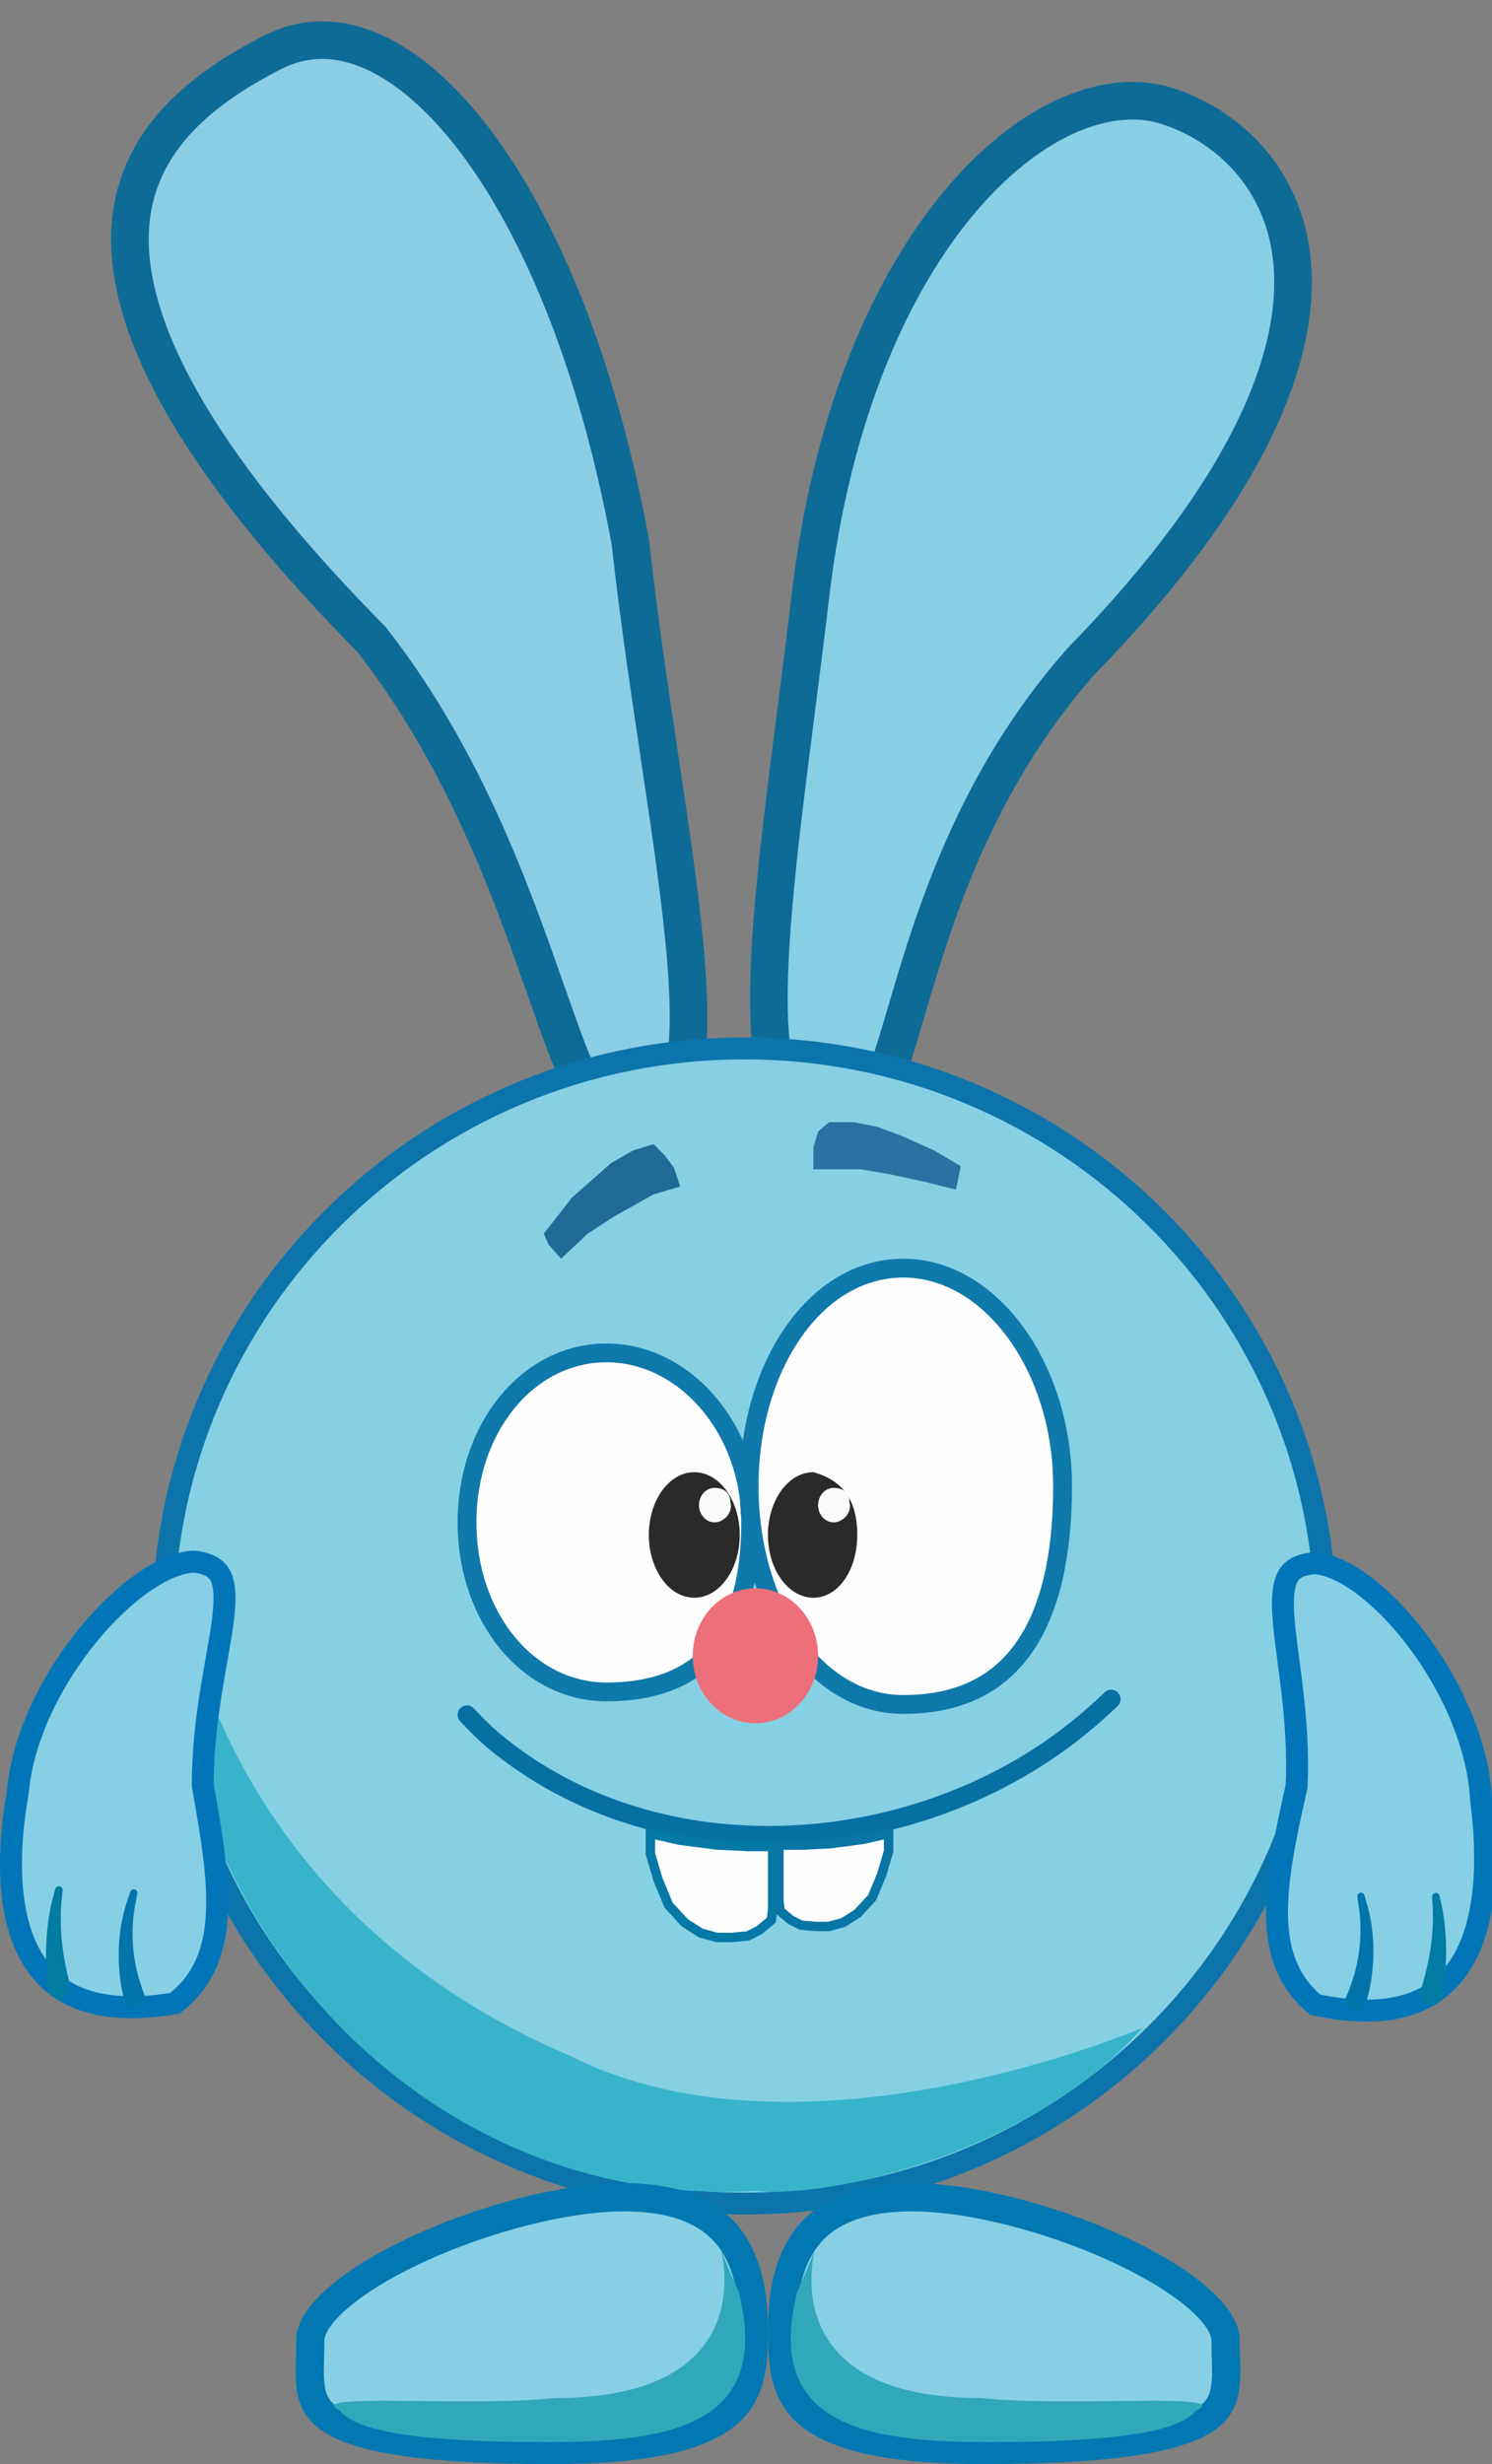 <svg width="476" height="786" viewBox="0 0 476 786" fill="none" xmlns="http://www.w3.org/2000/svg">
<rect x="0" y="0" width="476" height="786" fill="#808080" stroke="none"/>
<g clip-path="url(#clip0_159_2368)">
<g clip-path="url(#clip1_159_2368)">
<g clip-path="url(#clip2_159_2368)">
<path d="M86.93 16.714C96.534 11.806 106.682 11.552 117.15 15.719C127.798 19.957 138.925 28.857 149.706 42.484C171.246 69.707 190.39 114.534 201.105 172.941C203.797 197.451 207.515 221.975 210.903 244.675C214.315 267.526 217.378 288.445 218.81 305.947C220.262 323.711 219.917 336.908 217.187 344.843C215.87 348.67 214.243 350.541 212.698 351.426C211.21 352.28 208.76 352.81 204.48 351.727L201.386 350.945L199.008 353.076C195.786 355.965 194.143 356.089 193.632 356.04C193.139 355.992 191.842 355.603 189.746 352.806C187.689 350.061 185.529 345.873 183.134 340.141C180.765 334.471 178.317 327.671 175.575 319.89C164.678 288.966 149.647 243.897 118.755 204.259L118.539 203.982L118.293 203.733L115.425 200.807C55.88 139.71 39.462 98.882 41.635 71.583C43.801 44.382 64.752 28.048 86.93 16.714Z" fill="#8BCDE5" stroke="#0E6B96" stroke-width="12"/>
<path d="M307.345 63C329.956 36.766 354.435 28.245 371.981 33.708C390.948 39.614 410.17 56.477 412.328 84.658C414.514 113.194 399.378 155.113 344.924 210.922L344.816 211.034L344.714 211.149C311.199 249.217 298.305 291.6 289.629 320.998C287.446 328.398 285.571 334.835 283.702 340.279C281.814 345.774 280.078 349.805 278.313 352.52C276.553 355.23 275.28 355.846 274.561 355.996C273.785 356.157 271.966 356.128 268.378 353.876L266.01 352.389L263.352 353.247C259.04 354.637 256.325 354.41 254.592 353.718C252.907 353.044 251.211 351.556 249.678 348.449C246.419 341.847 245.025 330.25 245.345 314.045C245.977 281.971 253.048 236.878 258.547 190.113C265.454 131.368 284.962 88.971 307.345 63Z" fill="#87CFE5" stroke="#0E6B96" stroke-width="12"/>
<path d="M237.5 334.426C339.975 334.426 423 416.937 423 518.661C423 620.384 339.975 702.895 237.5 702.895C135.025 702.895 52.001 620.384 52.001 518.661C52.001 416.937 135.025 334.426 237.5 334.426Z" fill="#86D0E3" stroke="#0C74AB" stroke-width="7"/>
<path d="M364.501 646.824C330.001 685.874 266.001 701.394 241.001 698.89C134.001 704.898 53.501 610.673 56.001 517.159C57.566 458.584 43.001 596.76 182.001 655.836C256.501 693.383 364.501 646.824 364.501 646.824Z" fill="#37B4CA"/>
<path opacity="0.77" d="M173.5 393.501L182.5 381.987L195 370.972L202 366.967L208.5 364.965L212 368.469L215 372.474L217 378.482L208.5 380.985L196 387.994L187.5 393.501L179 401.511L175 397.006L173.5 393.501Z" fill="#004F80"/>
<path opacity="0.7" d="M264.5 357.956H272.5L280 359.458L288 362.462L298 366.968L306.5 371.974L305 379.483L295 376.98L283.5 374.477L274.5 372.975H267.5H259.5V365.966L261 360.96L264.5 357.956Z" fill="#014C83"/>
<g clip-path="url(#clip3_159_2368)">
<path d="M199 700.891C217.453 700.891 227.418 706.675 232.985 714.199C238.752 721.994 240.5 732.567 240.5 743.445C240.5 754.689 239.623 763.351 232.348 769.732C224.743 776.403 209.12 781.494 176.5 781.494C154.106 781.494 138.008 780.424 126.449 778.523C114.815 776.61 108.241 773.923 104.485 771.045C100.993 768.369 99.644 765.306 99.114 761.46C98.834 759.432 98.79 757.202 98.832 754.653C98.871 752.258 99 749.257 99 746.449C99 742.955 101.71 738.187 108.265 732.613C114.594 727.232 123.607 721.877 134.018 717.118C154.892 707.577 180.368 700.891 199 700.891Z" fill="#87CFE5" stroke="#0178B2" stroke-width="9"/>
<path d="M235.614 730.881C246.614 773.936 213.16 778.991 174.5 778.991C135.84 778.991 114 775.987 108.5 768.978C95.5 762.97 149.114 767.928 177.114 764.925C262.114 764.925 216 687.875 235.614 730.881Z" fill="#31A7BA"/>
</g>
<g clip-path="url(#clip4_159_2368)">
<path d="M291.001 700.891C272.548 700.891 262.583 706.675 257.016 714.199C251.249 721.994 249.501 732.567 249.501 743.445C249.501 754.689 250.378 763.351 257.653 769.732C265.258 776.403 280.881 781.494 313.501 781.494C335.895 781.494 351.993 780.424 363.552 778.523C375.186 776.61 381.76 773.923 385.516 771.045C389.008 768.369 390.357 765.306 390.887 761.46C391.167 759.432 391.211 757.202 391.169 754.653C391.13 752.258 391.001 749.257 391.001 746.449C391.001 742.955 388.291 738.187 381.736 732.613C375.407 727.232 366.394 721.877 355.983 717.118C335.109 707.577 309.633 700.891 291.001 700.891Z" fill="#87CFE5" stroke="#0178B2" stroke-width="9"/>
<path d="M254.387 730.881C243.387 773.936 276.841 778.991 315.501 778.991C354.161 778.991 376.001 775.987 381.501 768.978C394.501 762.97 340.887 767.928 312.887 764.925C227.887 764.925 274.001 687.875 254.387 730.881Z" fill="#31A7BA"/>
</g>
<g clip-path="url(#clip5_159_2368)">
<path d="M193.5 431.549C218.481 431.549 239.5 455.778 239.5 485.618C239.5 502.455 236.057 515.942 228.772 525.17C221.589 534.268 210.302 539.687 193.5 539.687C168.615 539.687 149 516.052 149 485.618C149 455.184 168.615 431.549 193.5 431.549Z" fill="#FEFEFE" stroke="#0F79AB" stroke-width="6"/>
<path d="M288.176 404.515C301.85 404.515 314.49 412.127 323.821 424.786C333.149 437.44 339 454.951 339 474.104C339 495.678 335.187 513.118 327.027 525.086C319.002 536.858 306.53 543.692 288.176 543.692C274.506 543.692 262.294 536.238 253.386 523.693C244.469 511.135 239 493.617 239 474.104C239 454.59 244.469 437.073 253.386 424.514C262.294 411.97 274.506 404.515 288.176 404.515Z" fill="#FEFEFE" stroke="#0F79AB" stroke-width="6"/>
<path d="M241 549.7C252.046 549.7 261 540.062 261 528.172C261 516.283 252.046 506.645 241 506.645C229.955 506.645 221 516.283 221 528.172C221 540.062 229.955 549.7 241 549.7Z" fill="#ED6F7A"/>
<path d="M273.5 489.624C273.5 500.683 267.508 509.649 259.5 509.649C251.492 509.649 245 500.683 245 489.624C245 478.564 251.492 469.598 259.5 469.598C268.5 472.101 273.5 478.109 273.5 489.624Z" fill="#2B2A28"/>
<path d="M221.5 509.649C229.509 509.649 236 500.683 236 489.624C236 478.564 229.509 469.598 221.5 469.598C213.492 469.598 207 478.564 207 489.624C207 500.683 213.492 509.649 221.5 509.649Z" fill="#2B2A28"/>
<path d="M271 479.11C272 482.615 268.761 485.619 266 485.619C263.239 485.619 261 483.153 261 480.112C261 477.07 263.239 474.604 266 474.604C268.761 474.604 271 476.069 271 479.11Z" fill="#F9FAFB"/>
<path d="M233 479.11C234 482.615 230.762 485.619 228 485.619C225.239 485.619 223 483.153 223 480.112C223 477.07 225.239 474.604 228 474.604C230.762 474.604 233 476.069 233 479.11Z" fill="#F9FAFB"/>
</g>
<g clip-path="url(#clip6_159_2368)">
<path d="M62.086 498.138C67.34 498.815 69.465 500.708 70.522 503.074C71.807 505.952 71.922 510.361 71.106 516.856C69.548 529.238 64.691 547.96 64.691 569.225V569.533L64.744 569.837C67.515 585.473 69.914 599.417 69.135 611.363C68.387 622.825 64.735 632.077 55.757 639.009C42.581 641.259 32.686 640.348 25.323 637.453C17.88 634.527 12.744 629.467 9.31 622.97C2.304 609.715 2.371 590.43 5.639 571.835L5.664 571.692L5.677 571.549C7.294 553.929 16.64 535.424 28.304 521.267C34.115 514.214 40.407 508.358 46.432 504.296C52.433 500.25 57.842 498.202 62.086 498.138Z" fill="#87CFE5" stroke="#0076B8" stroke-width="7"/>
<path d="M43.818 604.062C43.876 603.776 43.815 603.471 43.658 603.215C43.5 602.959 43.26 602.774 42.979 602.698C42.699 602.621 42.398 602.659 42.133 602.8C41.868 602.941 41.66 603.173 41.566 603.449C41.365 604.043 41.172 604.619 40.98 605.215C37.184 615.672 36.896 628.081 39.901 639.053C40.054 639.679 40.203 640.273 40.367 640.897C42.584 640.167 44.8 639.437 47.017 638.707C46.791 638.143 46.579 637.608 46.363 637.045C42.318 627.129 41.14 616.621 43.466 605.852C43.58 605.25 43.694 604.665 43.818 604.062Z" fill="#0074AB"/>
<path d="M19.975 602.993C20.008 602.698 19.917 602.393 19.735 602.146C19.552 601.899 19.294 601.73 19.004 601.675C18.714 601.62 18.412 601.682 18.151 601.845C17.892 602.008 17.695 602.259 17.617 602.544C17.478 603.064 17.347 603.555 17.214 604.077C14.653 613.185 14.19 623.351 15.113 632.798C15.156 633.334 15.197 633.846 15.242 634.382C15.321 635.338 15.777 636.193 16.552 636.753C17.325 637.312 18.354 637.531 19.37 637.366C20.386 637.202 21.294 636.67 21.852 635.897C22.412 635.121 22.576 634.165 22.351 633.234C22.228 632.722 22.11 632.235 21.99 631.725C19.718 622.717 18.73 613.854 19.813 604.54C19.866 604.015 19.916 603.518 19.975 602.993Z" fill="#007BA4"/>
</g>
</g>
</g>
<g clip-path="url(#clip7_159_2368)">
<path d="M419.36 498.623C414.082 499.07 411.877 500.867 410.719 503.182C409.309 505.998 409.003 510.391 409.538 516.908C410.557 529.329 414.6 548.221 413.678 569.44L413.665 569.746L413.598 570.048C410.153 585.528 407.152 599.338 407.413 611.291C407.663 622.759 410.911 632.15 419.58 639.457C432.646 642.272 442.571 641.792 450.052 639.223C457.616 636.626 462.966 631.801 466.678 625.467C474.252 612.546 475.021 593.3 472.561 574.605L472.543 574.461L472.536 574.317C471.683 556.666 463.149 537.797 452.108 523.166C446.609 515.876 440.576 509.761 434.732 505.445C428.913 501.148 423.598 498.87 419.36 498.623Z" fill="#87CFE5" stroke="#0076B8" stroke-width="7"/>
<path d="M433.022 605.104C432.976 604.816 433.051 604.514 433.219 604.266C433.388 604.017 433.636 603.843 433.919 603.779C434.202 603.715 434.501 603.765 434.76 603.917C435.019 604.07 435.216 604.311 435.298 604.59C435.474 605.191 435.642 605.775 435.808 606.378C439.148 616.977 438.897 629.37 435.42 640.187C435.239 640.806 435.065 641.391 434.874 642.006C432.69 641.182 430.508 640.357 428.325 639.533C428.576 638.98 428.81 638.456 429.05 637.903C433.521 628.185 435.153 617.751 433.296 606.905C433.208 606.3 433.119 605.711 433.022 605.104Z" fill="#0074AB"/>
<path d="M456.888 605.072C456.869 604.777 456.974 604.476 457.166 604.237C457.359 603.999 457.624 603.842 457.916 603.799C458.209 603.757 458.508 603.832 458.76 604.006C459.013 604.18 459.199 604.438 459.264 604.727C459.381 605.251 459.49 605.747 459.6 606.274C461.765 615.472 461.787 625.635 460.455 635.022C460.39 635.555 460.326 636.064 460.258 636.597C460.138 637.547 459.645 638.38 458.847 638.905C458.049 639.43 457.012 639.604 456.005 639.396C454.997 639.188 454.112 638.618 453.589 637.821C453.063 637.023 452.94 636.063 453.206 635.143C453.351 634.638 453.49 634.156 453.632 633.653C456.291 624.764 457.663 615.964 456.984 606.622C456.953 606.096 456.925 605.599 456.888 605.072Z" fill="#007BA4"/>
</g>
<g clip-path="url(#clip8_159_2368)">
<path d="M151.218 544.981C150.683 544.392 149.936 544.041 149.141 544.004C148.346 543.966 147.569 544.246 146.981 544.782C146.392 545.317 146.041 546.065 146.003 546.859C145.966 547.654 146.246 548.431 146.782 549.02C149.405 551.902 152.198 554.632 155.13 557.197C209.771 602.972 294.849 596.306 347.959 551.893C350.945 549.411 353.79 546.86 356.586 544.156C357.158 543.603 357.486 542.845 357.5 542.05C357.513 541.254 357.209 540.486 356.656 539.914C356.103 539.342 355.345 539.014 354.55 539C353.754 538.987 352.986 539.291 352.414 539.844C349.728 542.442 346.994 544.893 344.125 547.278C293.242 590.061 210.618 596.128 159.081 552.682C156.315 550.261 153.685 547.691 151.218 544.981Z" fill="#076FA2"/>
<path d="M216.668 586.963L216.736 586.979L216.806 586.987L228.306 588.487L228.365 588.495L228.425 588.498L238.425 588.998L238.463 589H246.5V608.916L246.08 612.48L242.175 615.735L238.582 617.531L233.429 618H228.701L223.614 616.612L218.471 613.339L213.285 607.682L209.918 599.506L207.5 591.282V584.879L216.668 586.963Z" fill="#FEFEFE" stroke="#0578A5" stroke-width="3"/>
<path d="M275.38 586.723L275.312 586.738L275.241 586.748L264.837 588.104L264.777 588.111L264.718 588.114L255.67 588.566L255.633 588.568H248.5V606.422L248.873 609.579L252.349 612.474L255.561 614.079L260.19 614.5H264.441L269.007 613.255L273.626 610.318L278.287 605.236L281.319 597.878L283.5 590.467V584.878L275.38 586.723Z" fill="#FEFEFE" stroke="#0875A4" stroke-width="3"/>
</g>
</g>
<defs>
<clipPath id="clip0_159_2368">
<rect width="476" height="786" fill="white"/>
</clipPath>
<clipPath id="clip1_159_2368">
<rect width="476" height="786" fill="white"/>
</clipPath>
<clipPath id="clip2_159_2368">
<rect width="476" height="786" fill="white"/>
</clipPath>
<clipPath id="clip3_159_2368">
<rect width="151" height="90.115" fill="white" transform="translate(94 695.885)"/>
</clipPath>
<clipPath id="clip4_159_2368">
<rect width="151" height="90.115" fill="white" transform="matrix(-1 0 0 1 396.001 695.885)"/>
</clipPath>
<clipPath id="clip5_159_2368">
<rect width="196" height="148.189" fill="white" transform="translate(146 401.511)"/>
</clipPath>
<clipPath id="clip6_159_2368">
<rect width="76" height="149.19" fill="white" transform="translate(0 494.63)"/>
</clipPath>
<clipPath id="clip7_159_2368">
<rect width="158.308" height="110.56" fill="white" transform="translate(365 632.237) rotate(-75.458)"/>
</clipPath>
<clipPath id="clip8_159_2368">
<rect width="212" height="81" fill="white" transform="translate(146 539)"/>
</clipPath>
</defs>
</svg>
